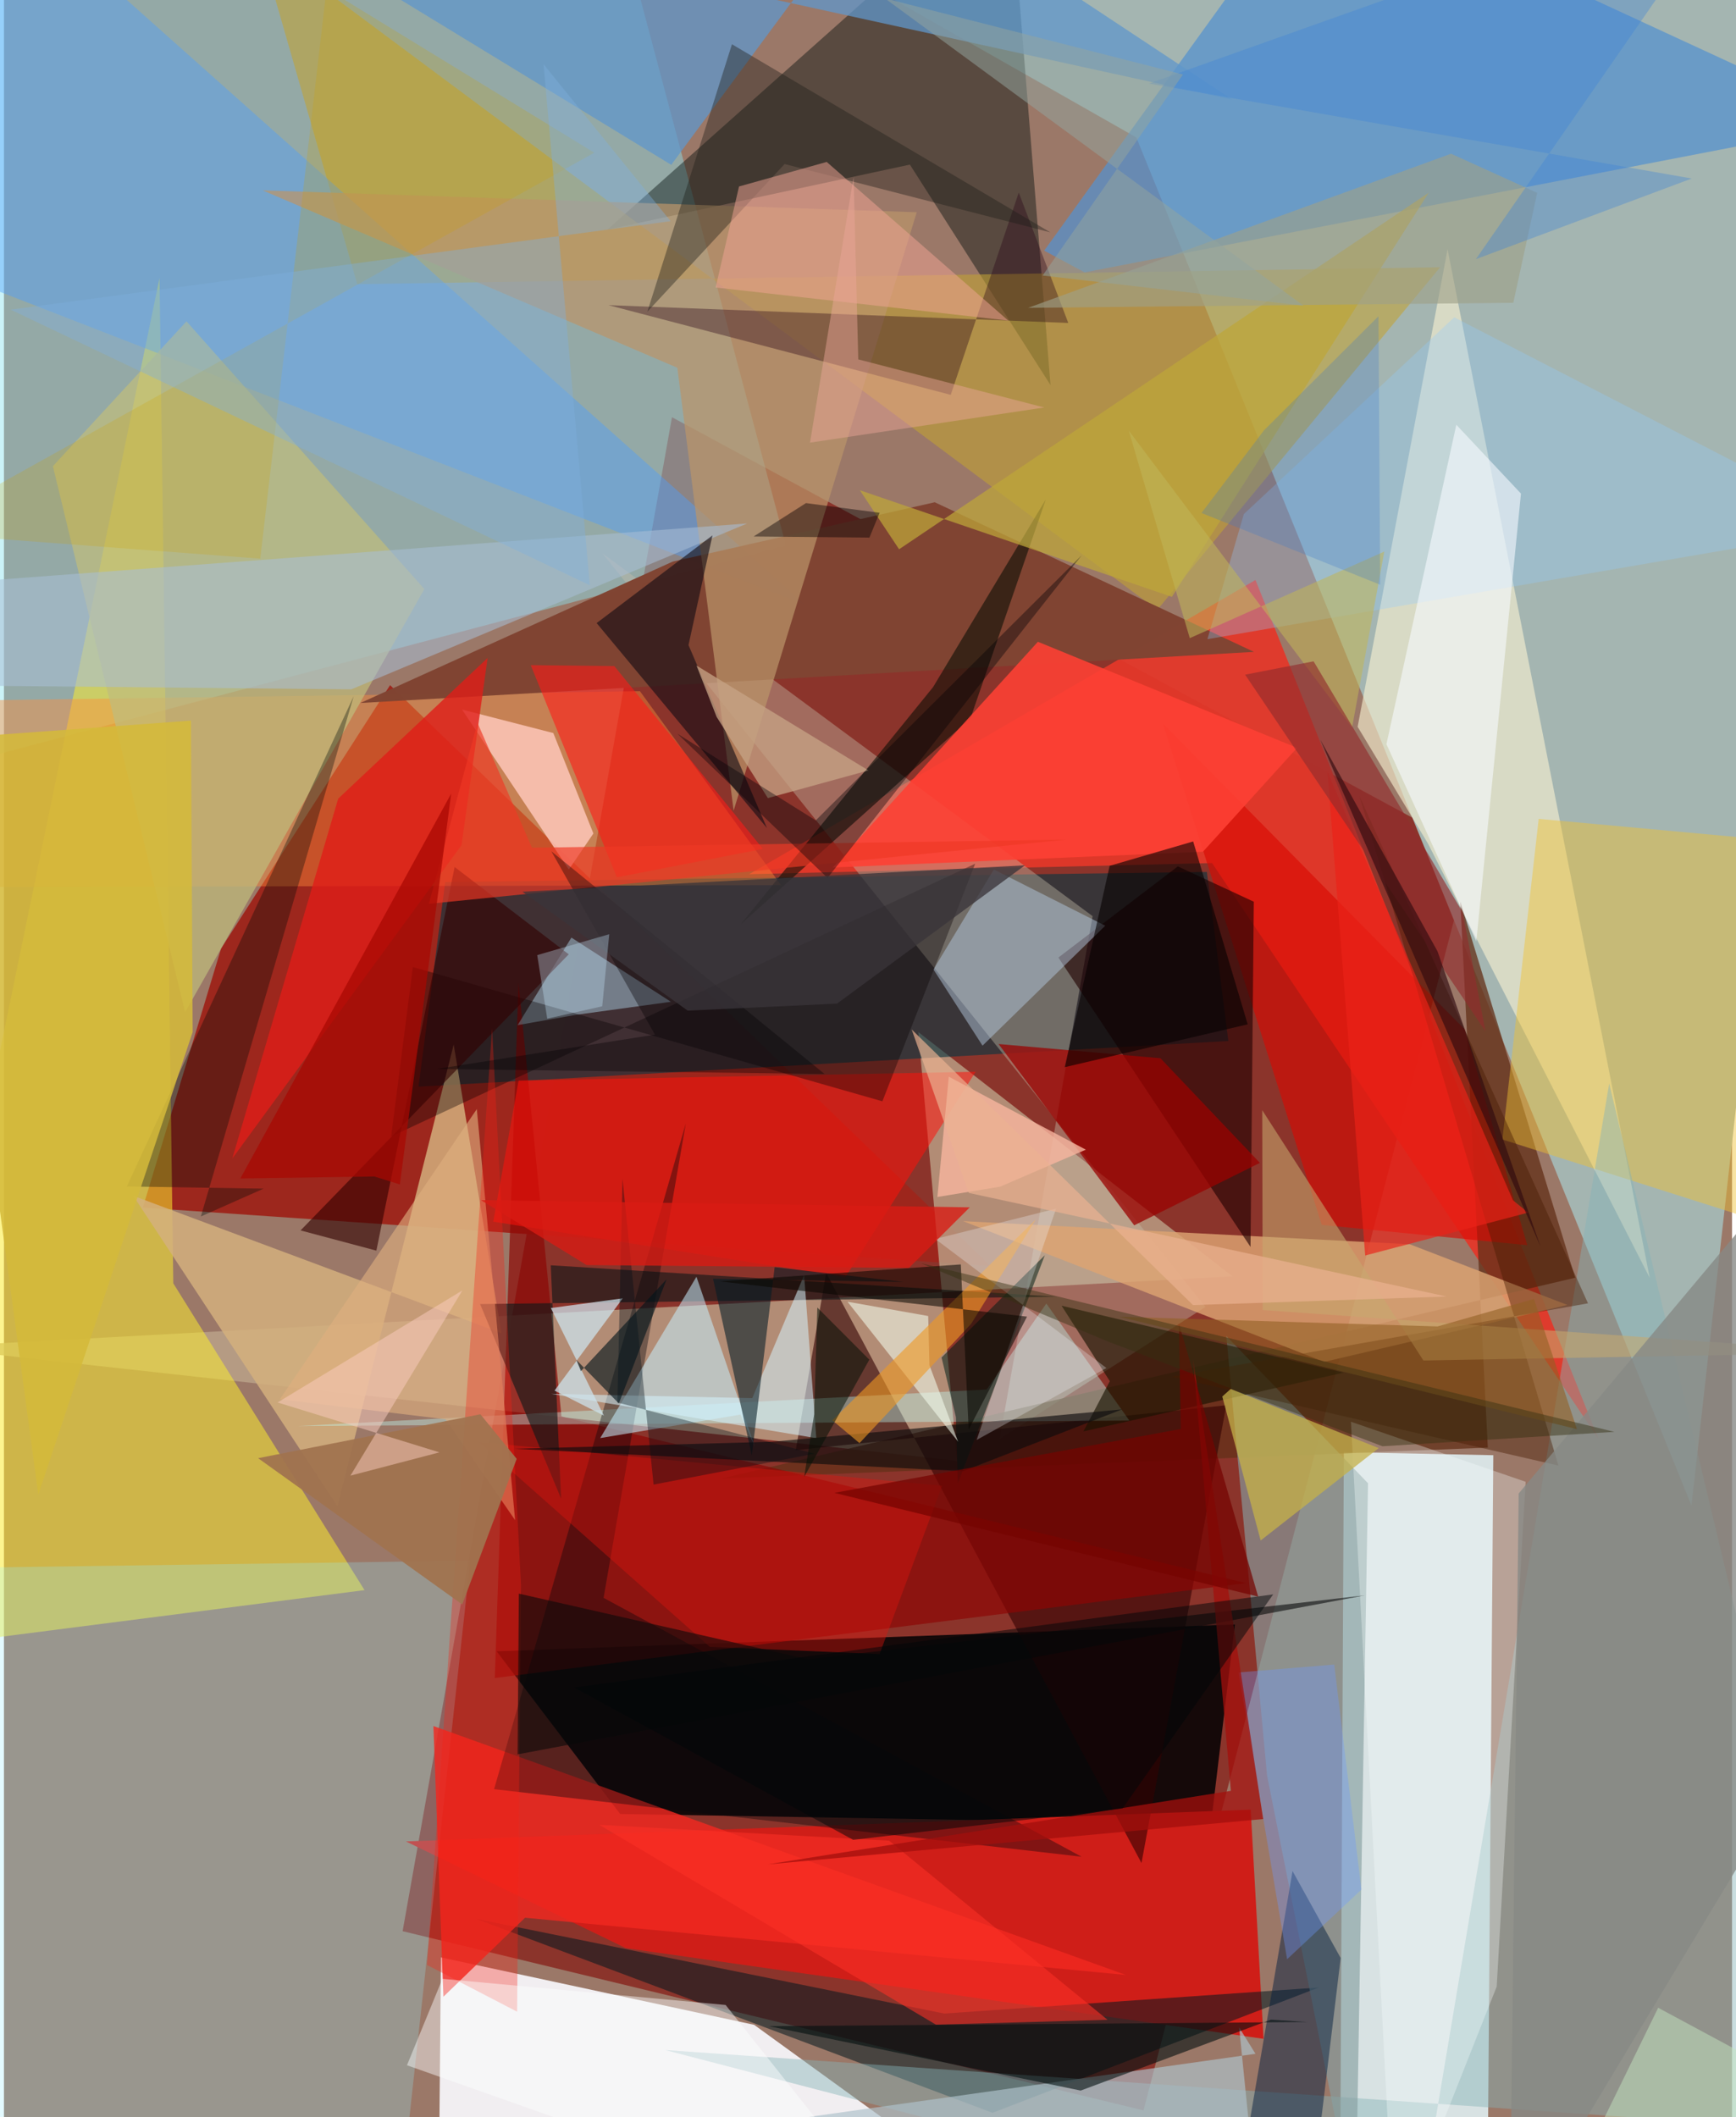 <svg xmlns="http://www.w3.org/2000/svg" width="228" height="278" viewBox="0 0 836 1024"><path fill="#9b7868" d="M0 0h836v1024H0z"/><path fill="#810704" fill-opacity=".604" d="M323.167 201.779l387.156 209.383-159.044 609.548-358.417-86.67z"/><path fill="#a4b5b1" d="M816.377 728.228L898-1.558l-544.924-42.67 194.74 110.703z"/><path fill="#dfeef1" fill-opacity=".894" d="M720.5 703.836l-72.303-1.489-1.88 373.182 71.556-34.688z"/><path fill="#8ee4ef" fill-opacity=".455" d="M-62-62l363.504 37.464 76.84 288.516L-62 380.393z"/><path fill="#f4f2f5" fill-opacity=".969" d="M510.107 1086L362.913 979.334l-151.523-32.6L210.152 1086z"/><path fill="#9d261c" fill-opacity=".98" d="M186.804 331.372l-81.759 127.357-37.852 125.33 410.1 28.296z"/><path fill="#020204" fill-opacity=".855" d="M298.114 877.359l285.79 4.87 11.59-96.5-357.146 12.938z"/><path fill="#bda68a" fill-opacity=".78" d="M594.378 617.327l-630.98 34.236 497.686 54.987-18.73-207.35z"/><path fill="#fbec2e" fill-opacity=".529" d="M-62 799.42L75.264 134.434l6.656 486.27 92.515 148.385z"/><path fill="#093640" fill-opacity=".624" d="M213.468 426.617l-12.905 98.966 391.763-22.086-10.385-81.763z"/><path fill="#e2372a" fill-opacity=".945" d="M605.457 280.51L360.489 422.814l223.955-5.38 186.89 278.48z"/><path fill="#cf1f19" fill-opacity=".996" d="M603.14 875.267l-408.68 15.369 106.398 51.619 308.491 43.86z"/><path fill="#5691cd" fill-opacity=".729" d="M522.781 131.73l-19.552-10.501L635.379-62 898 59.308z"/><path fill="#000c0b" fill-opacity=".424" d="M486.286-62L291.905 111.074l146.36-31.465 68.028 106.645z"/><path fill="#c2a234" fill-opacity=".573" d="M557.927 294.992L123.168-28.552l47.739 165.99 523.866-8.18z"/><path fill="#f7f1d0" fill-opacity=".624" d="M796.163 618.031L688.907 408.025l-34.033-56.492 43.506-230.945z"/><path fill="#94f2ff" fill-opacity=".251" d="M193.546 1047.991L-62 1086l7.262-327.2 280.338-3.97z"/><path fill="#c5beab" fill-opacity=".4" d="M526.667 443.108L481.72 695.913l99.537-63.808-291.754-364.532z"/><path fill="#633119" fill-opacity=".765" d="M717.847 700.156l-13.291-264.071 55.557 181.905-412.787 97.077z"/><path fill="#dda371" fill-opacity=".82" d="M464.01 590.625l174.684 68.064 117.664-27.528-76.222-29.346z"/><path fill="#4d9eff" fill-opacity=".412" d="M-6.22-62l1.623 202.122 392.443 152.495L28.295-27.773z"/><path fill="#f0c131" fill-opacity=".451" d="M869.49 407.689l-127.026-11.63-17.574 155.07L898 606.153z"/><path fill="#ff8d39" fill-opacity=".427" d="M375.929 428.11L-62 429.124l12.391-89.856 357.286-4.967z"/><path fill="#00171e" fill-opacity=".537" d="M478.221 1021.876l157.834-60.587-181.191 12.6-226.56-45.84z"/><path fill="#85b2b7" fill-opacity=".443" d="M776.568 524.026l-94.209 561.938-362.454-94.426L898 1031.764z"/><path fill="#d4b07d" fill-opacity=".839" d="M161.332 728.54l56.238-223.33 23.112 139.596-178.125-66.431z"/><path fill="#310000" fill-opacity=".592" d="M550.305 901.085l-152.55-285.417-14.705 85.688 208.284-21.678z"/><path fill="#87a0a1" fill-opacity=".647" d="M591.344 646.18l19.713 212.601 42.83 215.365 6-356.75z"/><path fill="#804432" fill-opacity=".988" d="M172.433 340.01l432.273-24.724-154.419-72.364-126.8 28.717z"/><path fill="#f12820" fill-opacity=".816" d="M212.591 965.747l-4.83-130.921 334.992 120.388-290.665-27.675z"/><path fill="#8c0503" fill-opacity=".678" d="M600.784 765.676l-331.086-80.618-20.77-209.682-11.477 336.222z"/><path fill="#ff120b" fill-opacity=".533" d="M407.008 617.778l-170.302-26.899 12.267-68.24 221.1-4.27z"/><path fill="#bfbd7c" fill-opacity=".71" d="M23.674 225.494l64.633-70.066L203.382 284.89 87.629 489.6z"/><path fill="#6097cb" fill-opacity=".745" d="M594.276 48.225L90.422-62 322.813 79.724 427.68-61.968z"/><path fill="#d80902" fill-opacity=".624" d="M637.524 592.452l99.409 9.804-30.265-104.372-145.988-147.87z"/><path fill="#ba946a" fill-opacity=".714" d="M125.182 92.08l200.578 85.793 27.234 214.195 88.581-289.419z"/><path fill="#210000" fill-opacity=".616" d="M567.893 419.045l-57.79 44.092 92.955 139.968 1.579-166.978z"/><path fill="#bffef5" fill-opacity=".388" d="M475.448 672.055l-333.354 17.679 402.341-2.657-40.16-56.588z"/><path fill="#171301" fill-opacity=".624" d="M648.042 663.913l-125.836 28.404 12.78-24.297-23.333-36.49z"/><path fill="#ffc8bc" fill-opacity=".824" d="M285.156 403.13l-11.898 17.44-51.639-77.378 44.146 11.362z"/><path fill="#111919" fill-opacity=".627" d="M509.3 627.185l-278.954 3.55 39.181 94.082-4.999-112.84z"/><path fill="#050b03" fill-opacity=".565" d="M467.553 347.473l36.48-105.944-54.54 90.788-93.073 114.749z"/><path fill="#9ebecf" fill-opacity=".549" d="M274.517 453.484L248.5 495.816l28.407-5.006 45.735-6.284z"/><path fill="#061f40" fill-opacity=".49" d="M646.666 947.015L623.38 904.96 592.398 1086l43.753-51.606z"/><path fill="#07070b" fill-opacity=".384" d="M290.088 772.829l39.762-229.432-92.746 321.96 284.213 32.677z"/><path fill="#fe4034" fill-opacity=".89" d="M500.192 310.403l-99.25 109.185 179.107-7.643 45.518-50.24z"/><path fill="#260114" fill-opacity=".361" d="M292.421 147.587l222.47 8.612-23.965-63.067-32.91 97.846z"/><path fill="#a8bed6" fill-opacity=".553" d="M359.54 253.182L-28.325 282.29-62 331.147l230.046 2.269z"/><path fill="#df1d18" fill-opacity=".796" d="M221.372 408.757l12.613-90.544-72.292 68.084-51.232 174.03z"/><path fill="#c7eefd" fill-opacity=".545" d="M288.448 695.55l46.557-78.027 28.213 82.14-6.88-15.492z"/><path fill="#b2c6dd" fill-opacity=".494" d="M473.405 505.746l59.365-58.013-53.89-27.202-29.215 48.345z"/><path fill="#130d15" fill-opacity=".612" d="M286.72 301.358l56.04-42.42-11.594 53.067 37.958 88.508z"/><path fill="#990200" fill-opacity=".749" d="M481.16 504.959l65.625 87.683 60.791-30.2-48.1-50.607z"/><path fill="#91ccff" fill-opacity=".306" d="M701.598 153.462l-101.776 95.174-17.627 60.508L898 254.8z"/><path fill="#070000" fill-opacity=".357" d="M197.819 467.713l227.144 64.956 44.89-114.93-282.526 131.928z"/><path fill="#481b00" fill-opacity=".427" d="M752.028 708.854l-96.282-323.81 110.57 245.334-201.41 35.476z"/><path fill="#ff1a17" fill-opacity=".584" d="M295.26 322.145l71.898 88.444-70.645 13.735-41.678-102.616z"/><path fill="#010908" fill-opacity=".341" d="M95.255 588.369l73.948-251.67L59.427 573.847l66.197 1.048z"/><path fill="#df160d" fill-opacity=".404" d="M423.602 799.999l30.237-81.37-224.075-21.155 111.71 99.052z"/><path fill="#aec2ca" fill-opacity=".671" d="M605.445 993.352l-7.894-12.765L608.196 1086l-265.53-55.51z"/><path fill="#d4ba3a" fill-opacity=".867" d="M90.468 348.538l-123.217 9.03 49.355 365.349L91.29 499.184z"/><path fill="#bea639" fill-opacity=".722" d="M565.011 288.689L414.06 237.114l18.984 28.548 256.215-172.46z"/><path fill="#f7faff" fill-opacity=".588" d="M733.89 238.733l-31.274-33.294-33.81 154.504 43.484 95.354z"/><path fill="#f9ffff" fill-opacity=".314" d="M736.14 716.685l-84.506-29.034L672.566 1086l49.58-125.148z"/><path fill="#d6f3ff" fill-opacity=".537" d="M362.011 676.226l25.09-59.5 5.882 78.871-128.183-21.43z"/><path fill="#c6a96f" fill-opacity=".565" d="M686.687 658.028L898 654.206l-289.055-20.595-.226-96.65z"/><path fill="#031b26" fill-opacity=".565" d="M343.034 618.476l92.18 1.539-62.375-7.125-11.05 91.091z"/><path fill="#1e1d17" fill-opacity=".396" d="M311.25 150.779l40.93-129.376 154.047 90.99-128.574-33.064z"/><path fill="#d0a102" fill-opacity=".22" d="M123.994 270.21L156.065-5.426l129.503 79.285L-44.186 257.52z"/><path fill="#f7b59f" fill-opacity=".8" d="M457.084 520.752l-5.514 58.192 30.402-5.006 41.417-17.88z"/><path fill="#011f17" fill-opacity=".533" d="M503.541 607.118l-49.954 49.469 6.943 28.842.906 32.08z"/><path fill="#c4b049" fill-opacity=".753" d="M589.386 675.45l18.567 69.629 57.114-44.688-71.586-28.608z"/><path fill="#dfae7f" fill-opacity=".624" d="M133.477 676.777l95.28-140.354 18.53 198.818-33.648-48.788z"/><path fill="#f1a595" fill-opacity=".506" d="M344.295 139.043l11.307-48.845 42.415-11.878 87.853 76.75z"/><path fill="#9ea087" fill-opacity=".62" d="M700.059 74.343l41.687 18.926-11.567 53.18-234.729 2.45z"/><path fill="#0e0c0e" fill-opacity=".639" d="M540.903 681.67l-76.896 29.881-216.829-10.815 124.46-3.405z"/><path fill="#320000" fill-opacity=".604" d="M180.165 604.885l-36.674-9.77L273.219 461.57l-55.197-42.227z"/><path fill="#f82014" fill-opacity=".325" d="M204.665 950.373l31.473-452.924 13.977 268.994-1.871 206.543z"/><path fill="#000f0e" fill-opacity=".588" d="M520.891 1011.136l-150.824-31.142 260.508-2.02-17.648-1.136z"/><path fill="#08090a" fill-opacity=".584" d="M388.863 802.522l269.417-30.895-409.796 76.895.606-77.73z"/><path fill="#868985" fill-opacity=".796" d="M898 804.498l-50.805-218.68-114.417 136.533L728.453 1086z"/><path fill="#fc3027" fill-opacity=".584" d="M450.868 979.253l83.028-2.333-105.673-86.646-140.186-7.664z"/><path fill="#80afde" fill-opacity=".388" d="M3.253 149.774l319.253-42.803-61.47-75.92 22.392 252.032z"/><path fill="#6d9aff" fill-opacity=".349" d="M656.692 913.949l-13.146-108.875-46.294 3.837 23.495 138.706z"/><path fill="#050100" fill-opacity=".6" d="M601.685 495.439l-88.508 20.72 21.73-97.39 40.4-11.791z"/><path fill="#f5fded" fill-opacity=".565" d="M447.723 660.309l-.604-23.797-39.035-6.915 53.523 67.732z"/><path fill="#cee3ed" fill-opacity=".729" d="M264.572 632.644l34.78-4.689-33.006 44.626 23.89 12.11z"/><path fill="#c1b559" fill-opacity=".557" d="M573.667 308.644L544.131 208.24 652.19 351.845l15.573-85.069z"/><path fill="#a20f0d" fill-opacity=".757" d="M369.572 901.722l239.587-21.916-33.912-222.234 18.301 208.58z"/><path fill="#ee9824" fill-opacity=".6" d="M413.884 697.995l-13.123-11.032 98.41-97.21-31.314 50.603z"/><path fill="#c7a486" fill-opacity=".749" d="M369.56 386.005l-24.787-39.256-9.742-24.842 83.207 50.728z"/><path fill="#f2f7fe" fill-opacity=".286" d="M470.547 696.463l62.803-34.808-82.791-62.41 58.435-14.676z"/><path fill="#080700" fill-opacity=".549" d="M462.895 611.556l-116.67 8.2 148.705 17.056-28.22 54.586z"/><path fill="#ea2218" fill-opacity=".682" d="M640.26 373.173l18.272 234.067 78.838-20.745-7.357-5.954z"/><path fill="#ee3825" fill-opacity=".663" d="M255.438 410.019l258.39-3.93-308.269 31.05 23.494-87.604z"/><path fill="#eba598" fill-opacity=".459" d="M413.288 173.818l89.986 23.269-113.326 17.003 21.08-128.523z"/><path fill="#a0734f" fill-opacity=".941" d="M122.956 705.273l98.745 70.747 26.351-70.424-17.572-21.57z"/><path fill="#000e18" fill-opacity=".369" d="M392.178 703.11l-95.42-24.775 2.47-108.201 15.036 147.914z"/><path fill="#c3e5c0" fill-opacity=".498" d="M800.27 971.093l-42.856 87.543L866.272 1086l-5.567-82.405z"/><path fill="#912d2c" fill-opacity=".639" d="M600.439 326.314L716.702 498.81l-11.037-57.625-72.098-121.326z"/><path fill="#3c77ca" fill-opacity=".271" d="M579.337 248.113l86.433 34.7-.812-129.86-55.432 55.228z"/><path fill="#3d84d6" fill-opacity=".361" d="M553.93 40.416L842.092-62 712.068 125.349 816.49 86.342z"/><path fill="#d81b14" fill-opacity=".784" d="M467.24 583.945l-29.439 29.311-155.926-1.386-51.142-31.419z"/><path fill="#a70702" fill-opacity=".722" d="M114.364 569.983l64.81-.965 12.353 3.853 24.83-189.03z"/><path fill="#fbcdc1" fill-opacity=".494" d="M210.677 702.452l-78.311-24.135 89.433-54.21-54.173 89.602z"/><path fill="#93a59e" fill-opacity=".525" d="M426.144-.801l202.61 148.693-126.27-14.636 67.888-97.223z"/><path fill="#750301" fill-opacity=".722" d="M401.735 722.04l167.579-30.894-.929-51.116 38.375 132.216z"/><path fill="#02141a" fill-opacity=".616" d="M276.912 657.727l2.198 5.447 41.476-44.448-23.117 60.088z"/><path fill="#000007" fill-opacity=".38" d="M398.421 424.623l122.89-155.969-128.594 128.151-66.92-41.939z"/><path fill="#2f0a0f" fill-opacity=".639" d="M636.836 357.799l56.681 102.323 49.85 142.85-99.544-228.862z"/><path fill="#040205" fill-opacity=".365" d="M314.916 500.421l-105.502 16.59 187.583 2.441-132.183-107.71z"/><path fill="#041106" fill-opacity=".529" d="M418.638 657.627l-25.152-25.211-1.531 51.602-4.82 30.303z"/><path fill="#926024" fill-opacity=".596" d="M693.527 641.56l-154.05-4.715 221.485 54.39-20.795-62.993z"/><path fill="#050103" fill-opacity=".435" d="M418.694 260.029l4.921-12.003-35.626-4.695-25.333 16.147z"/><path fill="#000708" fill-opacity=".502" d="M541.13 874.697l-130.303 15.175-135.012-73.697 338.201-45.03z"/><path fill="#352f10" fill-opacity=".451" d="M779.101 692.54l-335.623-81.61 89.665 37.544 133.734 51.037z"/><path fill="#ebb292" fill-opacity=".675" d="M697.924 627.091l-122.687 4.135L439.14 497.918l27.585 79.048z"/><path fill="#393439" fill-opacity=".769" d="M330.76 488.804l72.254-3.395 90.898-66.876L250.848 431.3z"/><path fill="#c7e8fc" fill-opacity=".333" d="M262.82 492.691l26.607-5.995 3.404-34.858-34.853 10.112z"/><path fill="#fdffff" fill-opacity=".447" d="M349.127 969.734L441.46 1086l-246.495-87.105 17.15-41.811z"/></svg>